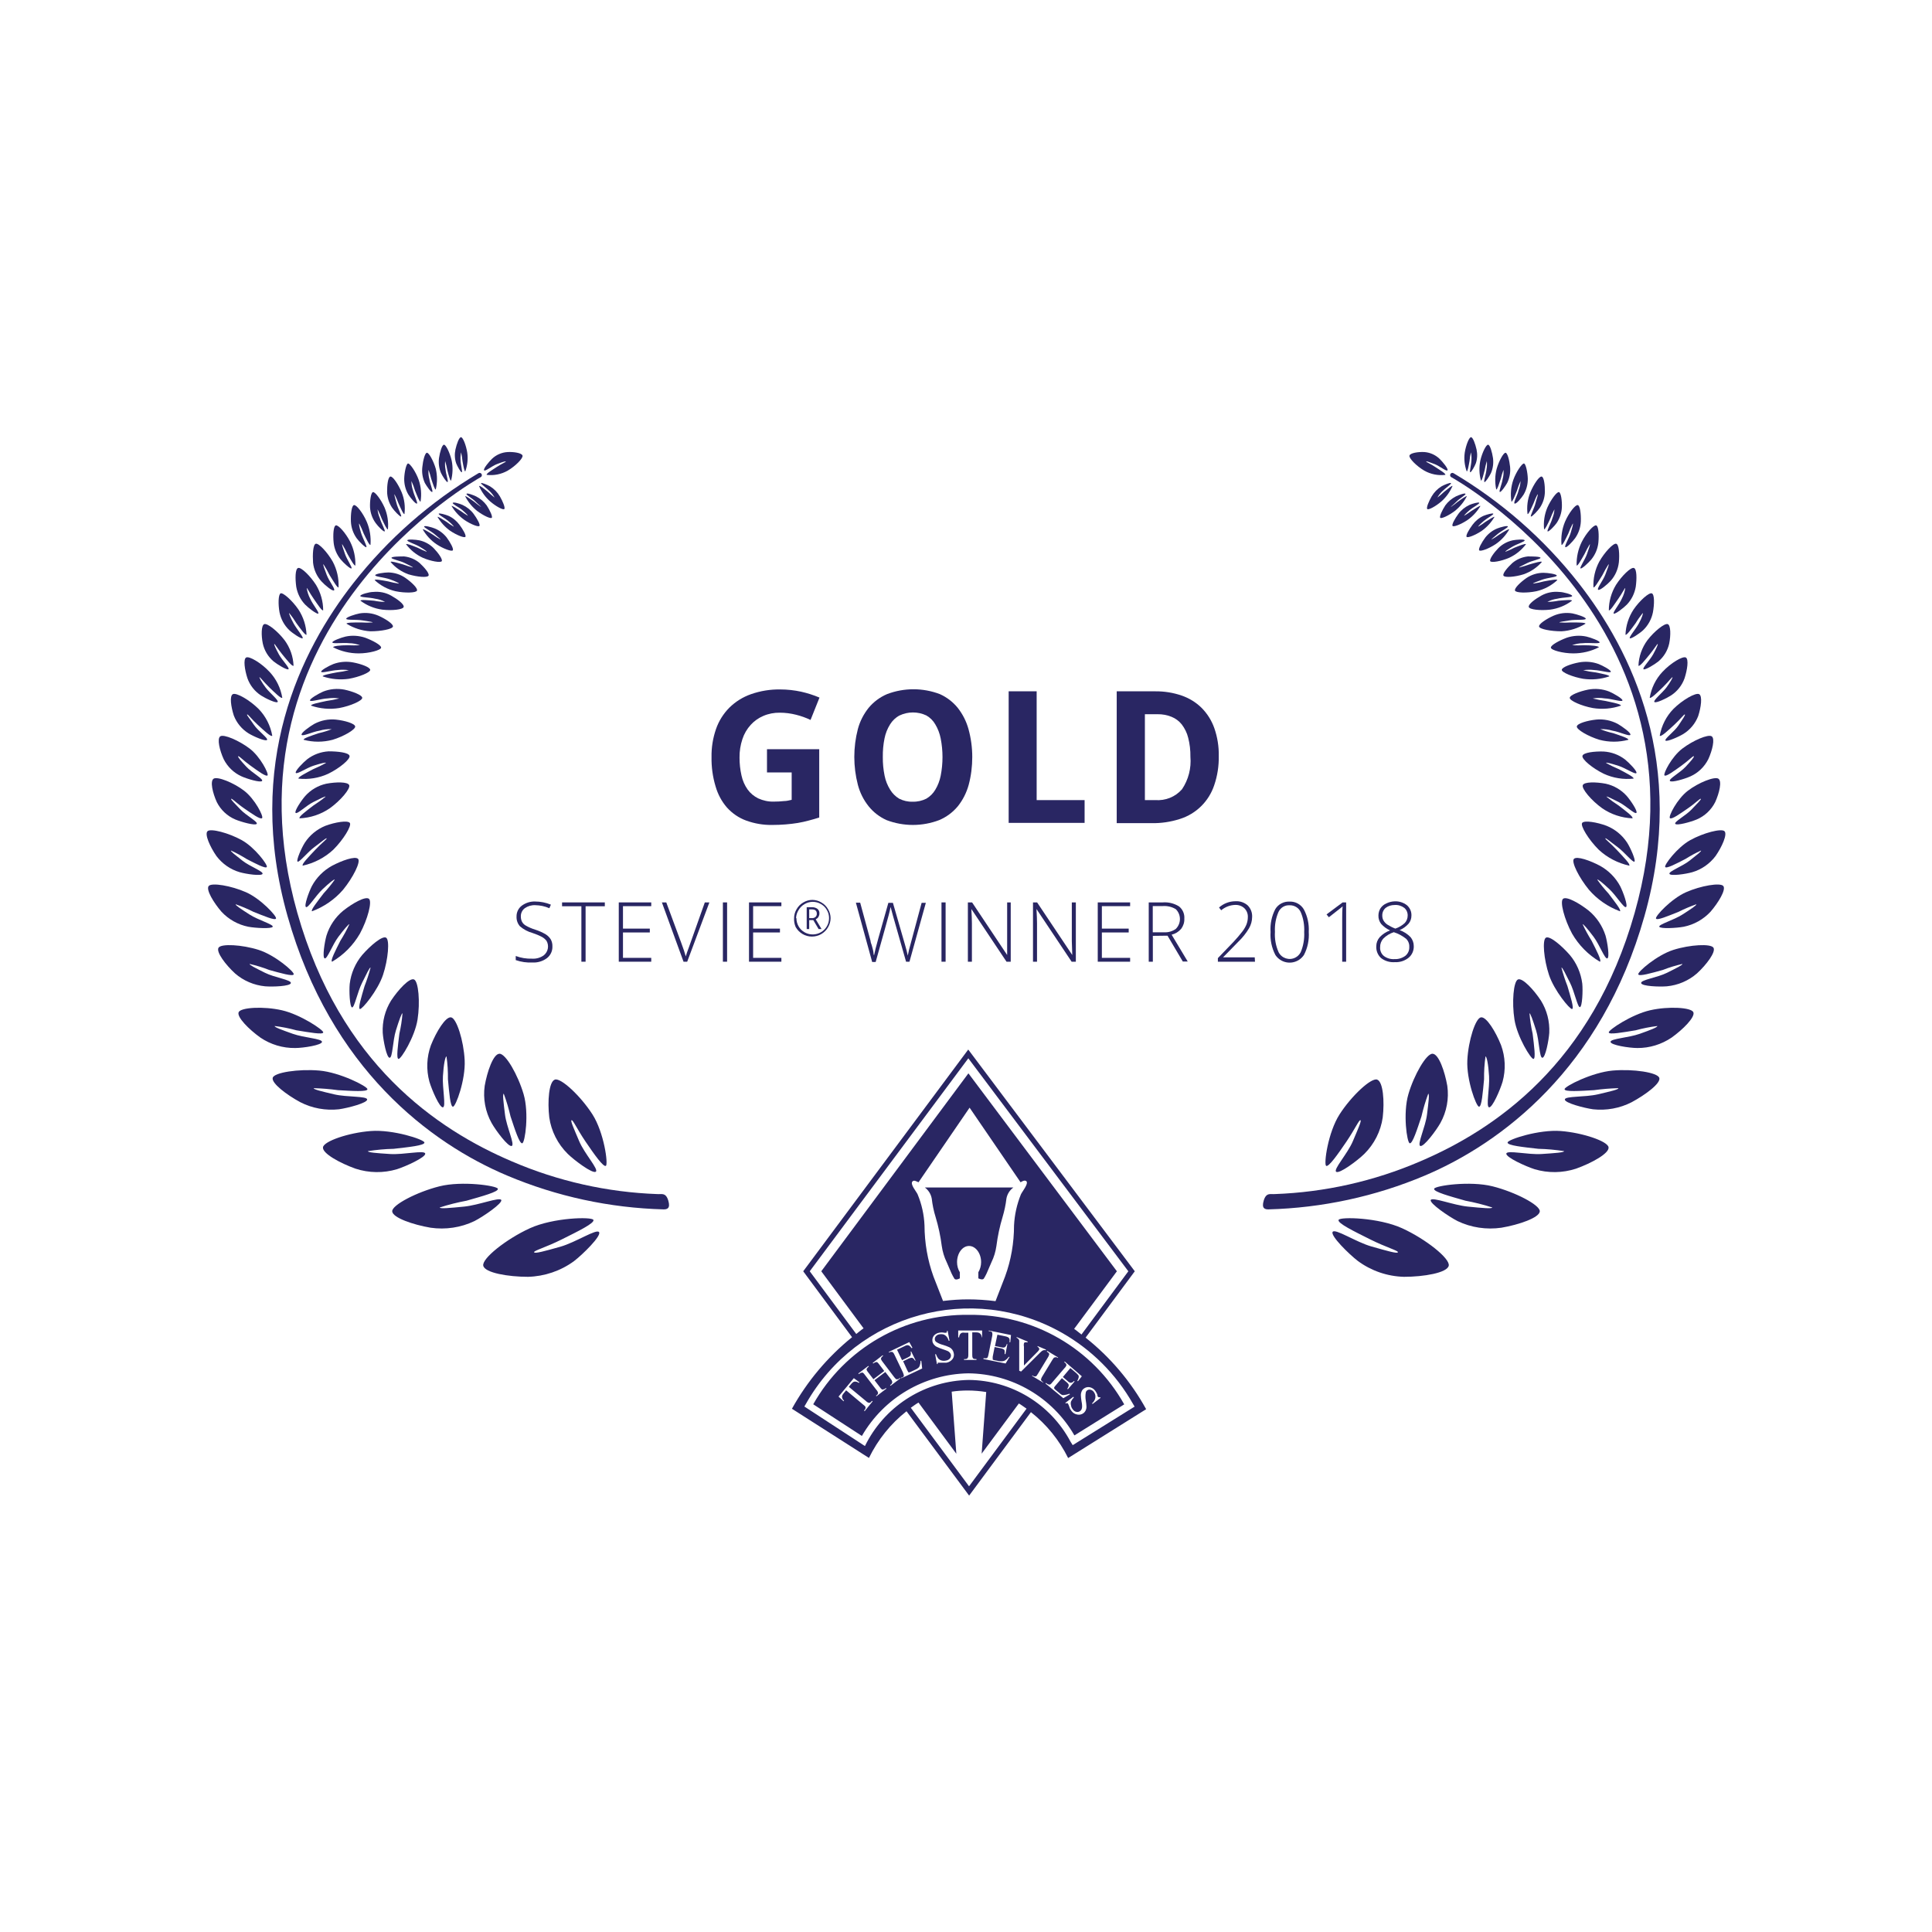 <?xml version="1.0" encoding="UTF-8"?> <svg xmlns="http://www.w3.org/2000/svg" id="stevie-winner-2018" width="216" height="216" viewBox="0 0 216 216"><defs><style>.cls-1{fill:#292663;}</style></defs><g><path class="cls-1" d="M85.75,83.76h5.84v7.64c-.39,.12-.78,.24-1.18,.34-.4,.11-.82,.2-1.23,.27-.43,.07-.87,.12-1.34,.16s-1,.06-1.49,.06c-1,.02-1.99-.15-2.93-.49-.82-.3-1.55-.8-2.14-1.45-.6-.69-1.03-1.5-1.28-2.38-.32-1.06-.47-2.16-.45-3.27-.02-1.06,.15-2.12,.5-3.13,.31-.9,.82-1.71,1.49-2.39,.69-.68,1.51-1.19,2.42-1.51,1.06-.37,2.17-.55,3.29-.53,.78,0,1.55,.09,2.31,.25,.71,.16,1.4,.38,2.06,.66l-1,2.5c-.52-.25-1.06-.44-1.62-.58-.59-.15-1.2-.23-1.81-.23-.64-.01-1.27,.11-1.85,.36-.54,.23-1.02,.57-1.41,1-.42,.46-.74,1.01-.93,1.6-.22,.66-.33,1.36-.32,2.06,0,.67,.07,1.34,.22,2,.12,.56,.35,1.09,.68,1.56,.31,.43,.72,.77,1.19,1,.55,.25,1.15,.38,1.75,.36,.38,0,.75-.02,1.13-.06,.3,0,.59-.08,.86-.14v-3.06h-2.76v-2.6Z"></path><path class="cls-1" d="M108.7,84.64c0,1.05-.13,2.1-.4,3.11-.24,.87-.65,1.69-1.22,2.4-.56,.67-1.27,1.2-2.08,1.54-1.89,.72-3.99,.72-5.88,0-.78-.35-1.47-.88-2-1.54-.57-.71-.98-1.53-1.21-2.41-.53-2.04-.53-4.19,0-6.23,.23-.87,.65-1.68,1.21-2.38,.56-.67,1.26-1.19,2.06-1.53,1.9-.72,3.99-.72,5.89,0,.78,.35,1.46,.87,2,1.53,.56,.71,.97,1.52,1.21,2.39,.28,1.02,.42,2.07,.42,3.12Zm-10,0c-.01,.7,.06,1.4,.2,2.09,.11,.55,.32,1.08,.62,1.56,.25,.41,.59,.75,1,1,.47,.24,.99,.36,1.51,.34,.53,.02,1.06-.1,1.54-.34,.41-.24,.76-.59,1-1,.29-.48,.49-1.01,.6-1.56,.27-1.38,.27-2.79,0-4.17-.11-.55-.31-1.09-.6-1.57-.24-.42-.58-.76-1-1-.95-.45-2.05-.45-3,0-.44,.23-.8,.58-1.06,1-.3,.48-.51,1.01-.62,1.57-.14,.68-.2,1.38-.19,2.08Z"></path><path class="cls-1" d="M112.77,92v-14.71h3.13v12.16h5.36v2.55h-8.49Z"></path><path class="cls-1" d="M136.26,84.52c.02,1.11-.15,2.22-.51,3.27-.6,1.8-2.02,3.2-3.83,3.77-1.03,.33-2.1,.49-3.18,.47h-3.89v-14.74h4.32c1-.01,1.99,.15,2.93,.47,.84,.29,1.6,.75,2.23,1.37,.64,.64,1.13,1.42,1.43,2.27,.35,1,.52,2.06,.5,3.12Zm-3.17,.08c.01-.71-.07-1.43-.25-2.12-.13-.54-.38-1.04-.71-1.48-.3-.38-.7-.68-1.15-.86-.5-.2-1.03-.3-1.56-.29h-1.42v9.6h1.15c1.14,.09,2.25-.35,3-1.21,.72-1.07,1.05-2.35,.94-3.64Z"></path><path class="cls-1" d="M61.76,105.81c.02,.51-.21,1-.61,1.31-.47,.35-1.04,.52-1.62,.49-.63,.03-1.27-.06-1.87-.27v-.46c.58,.22,1.21,.32,1.83,.3,.46,.03,.92-.1,1.3-.37,.49-.39,.62-1.07,.32-1.61-.14-.19-.32-.34-.52-.45-.34-.18-.69-.32-1.05-.44-.52-.14-1-.4-1.41-.75-.26-.3-.4-.69-.38-1.09-.01-.47,.2-.92,.58-1.21,.43-.32,.96-.49,1.5-.47,.6,0,1.2,.12,1.76,.35l-.17,.4c-.5-.22-1.04-.33-1.58-.34-.42-.02-.83,.1-1.17,.34-.29,.22-.45,.56-.44,.92,0,.21,.04,.42,.14,.61,.1,.18,.25,.32,.43,.42,.33,.19,.69,.34,1.05,.45,.4,.13,.79,.3,1.16,.52,.23,.14,.43,.34,.57,.57,.13,.24,.19,.51,.18,.78Z"></path><path class="cls-1" d="M65.47,107.52h-.47v-6.2h-2.16v-.43h4.78v.43h-2.15v6.2Z"></path><path class="cls-1" d="M72.81,107.52h-3.63v-6.63h3.63v.42h-3.16v2.51h3v.43h-3v2.84h3.16v.43Z"></path><path class="cls-1" d="M78.8,100.89h.51l-2.48,6.63h-.41l-2.42-6.63h.49l1.67,4.51c.25,.67,.42,1.18,.51,1.53,.06-.22,.18-.58,.36-1.05l1.77-4.99Z"></path><path class="cls-1" d="M80.82,107.52v-6.63h.47v6.63h-.47Z"></path><path class="cls-1" d="M87.36,107.52h-3.62v-6.63h3.62v.42h-3.16v2.51h3v.43h-3v2.84h3.16v.43Z"></path><path class="cls-1" d="M88.78,102.65c0-.35,.1-.7,.28-1,.18-.32,.44-.58,.76-.76,.3-.18,.65-.28,1-.28,.35,0,.7,.1,1,.28,.32,.18,.58,.44,.76,.76,.18,.3,.28,.65,.28,1,0,.35-.1,.7-.27,1-.18,.32-.44,.58-.75,.77-.32,.19-.69,.29-1.07,.29-.75,0-1.44-.41-1.81-1.06-.14-.31-.2-.66-.18-1Zm.26,0c0,.65,.34,1.26,.91,1.58,.88,.5,2,.2,2.5-.68,.16-.27,.24-.59,.24-.9,0-.32-.08-.63-.24-.9-.15-.28-.38-.51-.66-.67-.57-.34-1.27-.34-1.84,0-.28,.16-.51,.39-.67,.67-.17,.27-.27,.58-.28,.9h.04Zm2.57-.52c0,.14-.04,.27-.11,.39-.07,.11-.18,.2-.3,.26l.65,1.09h-.33l-.59-1h-.46v1h-.28v-2.44h.58c.22-.01,.44,.05,.62,.18,.15,.13,.24,.32,.22,.52Zm-1.14,.52h.31c.14,.01,.28-.04,.39-.13,.1-.09,.16-.23,.15-.37,0-.32-.18-.48-.55-.48h-.3v.98Z"></path><path class="cls-1" d="M101.68,107.52h-.38l-1.46-5.12c-.12-.42-.21-.76-.27-1-.05,.26-.12,.56-.21,.9-.09,.35-.57,2.09-1.46,5.25h-.39l-1.82-6.63h.48l1.16,4.27c0,.17,.09,.33,.13,.48s.07,.28,.11,.41,.06,.25,.08,.37,0,.24,.07,.36c.08-.41,.23-1,.47-1.87l1.13-4h.51l1.33,4.61c.16,.54,.27,.97,.33,1.29,.04-.22,.09-.45,.15-.69,.07-.25,.53-2,1.4-5.21h.47l-1.83,6.58Z"></path><path class="cls-1" d="M105.26,107.52v-6.63h.46v6.63h-.46Z"></path><path class="cls-1" d="M113,107.52h-.47l-3.93-5.89h0c.04,.7,.06,1.23,.06,1.59v4.3h-.45v-6.63h.47l3.92,5.88h0v-5.88h.4v6.63Z"></path><path class="cls-1" d="M120.27,107.52h-.46l-3.93-5.89h0c.04,.7,.06,1.23,.06,1.59v4.3h-.45v-6.63h.46l3.93,5.88h0c0-.55-.05-1.07-.05-1.56v-4.32h.45v6.63Z"></path><path class="cls-1" d="M126.35,107.52h-3.62v-6.63h3.62v.42h-3.16v2.51h3v.43h-3v2.84h3.16v.43Z"></path><path class="cls-1" d="M128.89,104.63v2.89h-.46v-6.63h1.57c.64-.05,1.28,.11,1.82,.45,.41,.33,.63,.84,.59,1.37,.02,.41-.11,.8-.35,1.13-.28,.33-.65,.56-1.07,.66l1.8,3h-.55l-1.71-2.89-1.64,.02Zm0-.4h1.27c.46,.03,.92-.11,1.3-.38,.61-.61,.61-1.59,0-2.2-.44-.27-.96-.39-1.48-.35h-1.1v2.93Z"></path><path class="cls-1" d="M140.31,107.52h-4.15v-.4l1.77-1.84c.35-.38,.69-.77,1-1.18,.18-.24,.33-.5,.44-.78,.09-.25,.14-.51,.14-.78,.02-.37-.12-.74-.39-1-.27-.25-.63-.38-1-.37-.58,.01-1.14,.22-1.59,.6l-.24-.31c.51-.45,1.16-.7,1.84-.7,.5-.03,.98,.13,1.36,.46,.34,.34,.52,.8,.5,1.28,0,.45-.12,.88-.34,1.27-.33,.56-.74,1.07-1.21,1.52l-1.7,1.74h3.54l.03,.49Z"></path><path class="cls-1" d="M146.32,104.18c.06,.9-.12,1.79-.54,2.59-.59,.88-1.78,1.12-2.66,.53-.21-.14-.39-.32-.53-.53-.41-.79-.6-1.68-.54-2.57-.06-.89,.12-1.77,.53-2.56,.33-.55,.95-.87,1.59-.84,.65-.03,1.27,.31,1.6,.87,.41,.77,.6,1.64,.55,2.51Zm-3.78,0c-.05,.78,.09,1.56,.41,2.28,.35,.68,1.19,.95,1.87,.6,.26-.13,.46-.34,.6-.6,.3-.71,.43-1.49,.39-2.26,.04-.76-.09-1.53-.39-2.23-.22-.48-.72-.78-1.25-.76-.53-.03-1.02,.27-1.24,.76-.3,.7-.43,1.45-.39,2.21h0Z"></path><path class="cls-1" d="M150.5,107.52h-.44v-4.83c0-.44,0-.9,.05-1.37-.04,.05-.09,.09-.14,.13l-1.4,1.1-.26-.32,1.8-1.34h.39v6.63Z"></path><path class="cls-1" d="M155.93,100.77c.49-.02,.97,.13,1.36,.43,.34,.29,.53,.72,.51,1.17,0,.33-.11,.65-.32,.9-.28,.31-.62,.56-1,.72,.46,.16,.88,.43,1.22,.78,.23,.28,.36,.63,.36,1,.02,.5-.19,.99-.58,1.31-.44,.35-.98,.52-1.54,.49-.55,.04-1.1-.12-1.54-.46-.37-.34-.56-.83-.53-1.33,0-.37,.14-.72,.38-1,.32-.34,.72-.6,1.16-.76-.38-.17-.72-.42-1-.73-.2-.26-.31-.59-.3-.92,0-.3,.08-.59,.24-.84,.16-.23,.39-.42,.65-.53,.29-.14,.61-.22,.93-.23Zm-1.63,5.12c-.03,.38,.13,.76,.43,1,.34,.25,.76,.37,1.18,.34,.43,.02,.85-.11,1.2-.36,.3-.24,.47-.61,.45-1,.02-.34-.11-.67-.35-.91-.41-.33-.88-.58-1.38-.74-.44,.14-.85,.39-1.18,.72-.23,.26-.36,.6-.35,.95h0Zm1.62-4.71c-.36,0-.71,.1-1,.32-.25,.21-.39,.53-.38,.86,0,.2,.04,.39,.14,.56,.1,.17,.24,.32,.41,.44,.29,.18,.59,.34,.91,.46,.39-.13,.76-.35,1.06-.63,.21-.23,.32-.52,.32-.83,.01-.33-.13-.65-.38-.86-.31-.23-.69-.35-1.08-.32h0Z"></path></g><g><path class="cls-1" d="M141.81,135.21c-.37,0-.8-.08-.52-1s.77-.67,1.22-.71c5.6-.2,11.11-1.44,16.25-3.65,8.38-3.57,19.23-10.94,24-27.8,9.11-32.27-20.2-48.53-20.5-48.7-.12-.06-.17-.21-.11-.34h0c.07-.13,.22-.18,.35-.11,5.39,3.2,10.14,7.37,14,12.3,5.87,7.5,12.17,20.16,7.35,37.23s-16.05,25.4-24.55,29c-5.54,2.34-11.48,3.62-17.49,3.78Z"></path><path class="cls-1" d="M156.29,140c.06-.17-1.33-.55-3.09-1.43s-3.73-1.83-3.54-2.19,4.47-.26,7.1,.94,5.39,3.39,5.21,4.19-2.81,1.24-5,1.24c-1.87-.05-3.67-.67-5.17-1.78-1-.77-3.07-2.81-2.81-3.24s2.61,1.14,4.35,1.63,2.88,.83,2.95,.64Z"></path><path class="cls-1" d="M166.84,135c-.98-.32-1.99-.57-3-.76-1.71-.49-3.62-1-3.5-1.34s4-.9,6.52-.27,5.33,2.09,5.29,2.8-2.34,1.5-4.29,1.83c-1.67,.24-3.38-.01-4.9-.74-1-.51-3.17-2-3-2.36s2.52,.58,4.15,.74,2.7,.26,2.73,.1Z"></path><path class="cls-1" d="M174.87,128.7c-.95-.15-1.91-.24-2.87-.26-1.66-.19-3.5-.37-3.45-.71s3.51-1.47,5.95-1.28,5.25,1.14,5.34,1.82c.09,.68-1.9,1.77-3.64,2.39-1.5,.49-3.12,.51-4.63,.06-1-.32-3.24-1.34-3.16-1.75s2.42,.15,3.94,.05,2.52-.17,2.52-.32Z"></path><path class="cls-1" d="M180.93,121.66c-.91,.02-1.81,.1-2.71,.22-1.57,.09-3.31,.21-3.3-.11s3.08-1.88,5.38-2.08,5,.21,5.21,.81-1.55,1.9-3.09,2.73c-1.33,.68-2.83,.95-4.31,.79-1-.14-3.19-.71-3.16-1.1s2.27-.24,3.68-.57,2.37-.55,2.3-.69Z"></path><path class="cls-1" d="M185.29,114.71c-.82,.1-1.63,.26-2.43,.48-1.42,.23-3,.52-3,.23s2.56-2,4.62-2.47,4.62-.32,4.84,.22-1.15,1.92-2.44,2.84c-1.13,.76-2.46,1.17-3.82,1.16-.93,0-3-.33-3-.69s2-.45,3.27-.9,2-.74,1.96-.87Z"></path><path class="cls-1" d="M188.09,107.77c-.74,.17-1.47,.39-2.18,.67-1.27,.35-2.67,.76-2.75,.49s2.07-2.14,3.92-2.73,4.21-.72,4.49-.24-.79,1.9-1.85,2.87c-.94,.82-2.12,1.32-3.36,1.44-.85,.07-2.81,0-2.88-.36s1.81-.61,2.89-1.15,1.77-.88,1.72-.99Z"></path><path class="cls-1" d="M189.65,101.1c-.68,.24-1.35,.52-2,.85-1.15,.45-2.41,1-2.51,.74s1.71-2.21,3.36-2.94,3.85-1.1,4.17-.69-.55,1.85-1.43,2.87c-.8,.86-1.85,1.45-3,1.68-.79,.15-2.62,.25-2.73,0s1.63-.75,2.58-1.36,1.62-1.05,1.56-1.15Z"></path><path class="cls-1" d="M190.18,95.09c-.6,.27-1.18,.59-1.74,.94-1,.52-2.14,1.12-2.27,.9s1.34-2.19,2.8-3,3.48-1.34,3.83-1-.29,1.76-1,2.78c-.65,.86-1.56,1.5-2.59,1.8-.72,.21-2.43,.46-2.56,.19s1.43-.83,2.25-1.48,1.34-1.04,1.28-1.13Z"></path><path class="cls-1" d="M190.15,89.31c-.08-.07-.59,.48-1.45,1.07s-1.8,1.27-2,1.09,.8-2.14,2-3.06,3-1.63,3.42-1.35,.1,1.61-.36,2.62c-.44,.87-1.17,1.56-2.07,1.94-.64,.27-2.21,.71-2.39,.49s1.18-.93,1.82-1.61,1.11-1.12,1.03-1.19Z"></path><path class="cls-1" d="M189.37,84.55c-.08-.07-.57,.47-1.39,1.06s-1.73,1.26-1.89,1.08,.8-2.09,2-3,2.89-1.63,3.28-1.37,.07,1.58-.38,2.56c-.43,.85-1.13,1.53-2,1.92-.62,.28-2.12,.73-2.29,.51s1.14-.92,1.76-1.59,.99-1.1,.91-1.17Z"></path><path class="cls-1" d="M188.37,79.88c-.08-.06-.48,.51-1.18,1.15s-1.47,1.38-1.63,1.23c.2-1.13,.73-2.18,1.53-3,1-1,2.5-1.86,2.88-1.65s.21,1.47-.11,2.45c-.32,.83-.9,1.53-1.66,2-.54,.33-1.87,.91-2,.73s1-1,1.46-1.69,.79-1.16,.71-1.22Z"></path><path class="cls-1" d="M187,75.72c-.07-.06-.44,.48-1.08,1.1s-1.35,1.32-1.48,1.19c.18-1.08,.67-2.09,1.42-2.89,.93-1,2.28-1.8,2.62-1.61s.16,1.39-.14,2.31c-.28,.8-.82,1.48-1.53,1.94-.49,.32-1.7,.9-1.85,.72s.88-1,1.34-1.61,.7-1.1,.7-1.15Z"></path><path class="cls-1" d="M185.33,72c-.07,0-.35,.5-.89,1.16s-1.11,1.38-1.26,1.27c.04-1.03,.39-2.02,1-2.85,.76-1,1.94-1.94,2.28-1.8s.34,1.27,.16,2.16c-.17,.78-.59,1.48-1.2,2-.43,.35-1.5,1-1.67,.88s.71-1,1.07-1.66,.58-1.16,.51-1.16Z"></path><path class="cls-1" d="M183.66,68.54c-.29,.36-.56,.74-.8,1.14-.48,.65-1,1.38-1.13,1.28,.04-1,.35-1.97,.9-2.81,.68-1,1.74-1.94,2.05-1.81s.28,1.23,.12,2.11c-.15,.76-.53,1.46-1.09,2-.38,.36-1.34,1-1.49,.91s.64-1,1-1.65,.5-1.14,.44-1.17Z"></path><path class="cls-1" d="M181.71,65.74c-.07,0-.3,.51-.76,1.17s-.94,1.42-1.08,1.32c0-1,.28-1.98,.8-2.84,.64-1,1.66-2,2-1.89s.33,1.22,.21,2.1c-.13,.75-.47,1.45-1,2-.36,.37-1.3,1.09-1.46,1s.61-1,.91-1.68c.19-.37,.32-.77,.38-1.18Z"></path><path class="cls-1" d="M179.84,63.08c-.25,.39-.48,.8-.69,1.22-.43,.69-.88,1.46-1,1.37-.05-1,.18-2,.65-2.88,.6-1.06,1.57-2.08,1.89-2s.39,1.2,.3,2.09c-.09,.76-.4,1.48-.91,2.05-.35,.39-1.25,1.15-1.41,1s.55-1,.82-1.72,.42-1.09,.35-1.13Z"></path><path class="cls-1" d="M177.74,60.84c-.22,.36-.42,.74-.6,1.12-.36,.63-.75,1.34-.87,1.26-.03-.92,.17-1.83,.58-2.65,.51-1,1.34-1.92,1.61-1.83s.32,1.1,.24,1.92c-.07,.69-.35,1.35-.79,1.89-.3,.36-1.06,1.07-1.2,1s.48-.95,.71-1.59,.38-1.09,.32-1.12Z"></path><path class="cls-1" d="M175.84,58.53c-.19,.36-.36,.74-.5,1.12-.31,.63-.64,1.34-.76,1.27-.08-.88,.05-1.77,.39-2.59,.43-1,1.17-1.93,1.43-1.86s.37,1,.34,1.83c-.03,.67-.25,1.32-.64,1.87-.26,.36-.95,1.1-1.09,1s.41-1,.59-1.58,.3-1.03,.24-1.06Z"></path><path class="cls-1" d="M173.79,56.94c-.18,.34-.33,.69-.47,1.05-.28,.59-.59,1.25-.69,1.18-.08-.82,.04-1.65,.36-2.41,.4-.91,1.08-1.81,1.31-1.74s.35,1,.32,1.71c-.03,.63-.24,1.23-.59,1.75-.24,.34-.88,1-1,.93s.37-.89,.53-1.47c.13-.32,.21-.66,.23-1Z"></path><path class="cls-1" d="M171.89,55.27c-.17,.32-.31,.66-.44,1-.27,.6-.56,1.27-.67,1.2-.1-.82,0-1.65,.31-2.42,.38-.91,1-1.83,1.27-1.77s.37,1,.36,1.7c-.01,.63-.2,1.24-.55,1.77-.23,.34-.85,1-1,1s.35-.89,.5-1.49,.33-.97,.22-.99Z"></path><path class="cls-1" d="M170,53.78c-.16,.35-.29,.7-.4,1.07-.25,.61-.51,1.29-.62,1.23-.13-.82-.06-1.65,.21-2.43,.33-.93,1-1.88,1.2-1.83s.4,1,.42,1.69c.01,.63-.15,1.25-.47,1.79-.22,.35-.81,1.07-1,1s.32-.91,.45-1.51c.12-.32,.2-.66,.21-1.01Z"></path><path class="cls-1" d="M168.09,52.53c-.12,.33-.22,.66-.3,1-.2,.59-.4,1.25-.51,1.19-.16-.76-.15-1.55,.05-2.31,.26-.9,.78-1.83,1-1.79s.43,.87,.5,1.57c.06,.62-.05,1.25-.33,1.81-.19,.34-.69,1.06-.82,1s.24-.88,.32-1.45c.09-.33,.12-.68,.09-1.02Z"></path><path class="cls-1" d="M166.23,51.55c-.1,.33-.18,.66-.24,1-.15,.58-.31,1.23-.42,1.18-.2-.73-.22-1.49-.07-2.23,.2-.88,.65-1.8,.87-1.78s.45,.83,.55,1.5c.07,.57,0,1.14-.23,1.67-.16,.34-.61,1.05-.73,1s.18-.85,.23-1.41c.06-.31,.07-.62,.04-.93Z"></path><path class="cls-1" d="M164.45,50.57c-.07,.33-.13,.66-.16,1-.1,.55-.21,1.17-.31,1.13-.24-.67-.32-1.39-.22-2.09,.13-.84,.49-1.73,.7-1.73s.48,.74,.62,1.37c.11,.51,.09,1.05-.08,1.55-.13,.33-.5,1-.62,1s.11-.82,.13-1.35c.02-.29,0-.59-.06-.88Z"></path><path class="cls-1" d="M159.45,51.6c0,.07,.44,.23,1,.6s1.21,.75,1.14,.89c-.81,.1-1.64-.07-2.35-.47-.87-.51-1.73-1.38-1.66-1.68s1-.44,1.68-.4c.63,.05,1.23,.32,1.69,.76,.32,.31,1,1.12,.88,1.28s-.86-.47-1.43-.69-.92-.35-.95-.29Z"></path><path class="cls-1" d="M152.1,125.24c-.15-.07-.62,1-1.57,2.4-.95,1.4-2,2.89-2.27,2.7s.2-3.72,1.51-5.76,3.51-4.1,4.19-3.88,.84,2.45,.63,4.23c-.22,1.55-.95,2.98-2.06,4.08-.78,.76-2.78,2.25-3.14,2s1.26-2,1.86-3.42,.99-2.28,.85-2.35Z"></path><path class="cls-1" d="M159.68,122.28c-.31,.83-.56,1.68-.76,2.54-.48,1.45-1,3.07-1.31,3s-.78-3.34-.15-5.49,2-4.54,2.7-4.52,1.37,2,1.65,3.59c.2,1.43-.07,2.89-.77,4.15-.49,.87-1.87,2.71-2.25,2.57s.58-2.13,.75-3.51,.29-2.3,.14-2.33Z"></path><path class="cls-1" d="M166.08,118.11c-.12,.84-.17,1.7-.16,2.55-.14,1.47-.26,3.1-.57,3.07s-1.41-3-1.3-5.2,.91-4.69,1.52-4.79,1.65,1.6,2.25,3.11c.48,1.31,.54,2.74,.17,4.09-.27,.91-1.14,2.92-1.51,2.86s.08-2.14,0-3.48-.26-2.21-.4-2.21Z"></path><path class="cls-1" d="M171,113.29c.06,.77,.18,1.53,.35,2.28,.16,1.33,.37,2.8,.09,2.82s-1.81-2.45-2.12-4.39-.11-4.31,.4-4.5,1.75,1.14,2.56,2.37c.67,1.08,.99,2.33,.93,3.6-.06,.86-.43,2.78-.77,2.79s-.34-1.9-.71-3.08-.64-1.92-.73-1.89Z"></path><path class="cls-1" d="M174.57,108.18c.18,.7,.41,1.39,.67,2.06,.35,1.2,.77,2.52,.52,2.57s-2-2.07-2.58-3.81-.77-3.94-.34-4.17,1.74,.88,2.66,1.93c.77,.91,1.25,2.03,1.4,3.21,.08,.79,0,2.58-.26,2.63s-.6-1.72-1.12-2.75-.84-1.71-.95-1.67Z"></path><path class="cls-1" d="M176.94,103.33c.29,.63,.63,1.25,1,1.84,.54,1.07,1.16,2.26,.93,2.35-1.29-.76-2.36-1.84-3.11-3.14-.86-1.59-1.4-3.61-1-3.9s1.81,.5,2.86,1.33c.88,.73,1.53,1.7,1.88,2.79,.21,.74,.48,2.45,.2,2.55s-.86-1.52-1.53-2.41-1.17-1.46-1.23-1.41Z"></path><path class="cls-1" d="M178.57,98.34c.38,.54,.8,1.05,1.25,1.54,.69,.91,1.49,1.91,1.29,2-1.34-.5-2.54-1.33-3.47-2.41-1.09-1.33-2-3.12-1.67-3.45s1.79,.18,2.92,.78c.95,.53,1.74,1.32,2.25,2.28,.33,.65,.89,2.19,.65,2.33s-1.08-1.27-1.86-2-1.29-1.14-1.36-1.07Z"></path><path class="cls-1" d="M179.48,93.73c-.06,.07,.57,.53,1.29,1.3s1.55,1.61,1.38,1.75c-1.27-.28-2.45-.89-3.41-1.78-1.12-1.11-2.09-2.69-1.85-3s1.65-.08,2.74,.33c.93,.38,1.73,1.03,2.28,1.87,.37,.57,1,2,.82,2.13s-1.11-1.06-1.9-1.64-1.29-1.03-1.35-.96Z"></path><path class="cls-1" d="M179.6,89.07c.44,.36,.9,.69,1.38,1,.78,.6,1.66,1.25,1.53,1.42-1.21-.05-2.39-.44-3.39-1.13-1.2-.86-2.32-2.19-2.16-2.58s1.5-.36,2.56-.16c.91,.2,1.74,.68,2.36,1.38,.42,.48,1.24,1.69,1.07,1.88s-1.17-.81-2-1.22-1.3-.66-1.35-.59Z"></path><path class="cls-1" d="M179.55,85.29c.47,.27,.95,.5,1.45,.71,.81,.43,1.72,.89,1.63,1.05-1.14,.12-2.28-.06-3.32-.54-1.24-.6-2.48-1.62-2.39-2s1.34-.52,2.36-.49c.87,.05,1.71,.36,2.4,.89,.46,.37,1.4,1.33,1.27,1.52s-1.21-.56-2-.81-1.37-.41-1.4-.33Z"></path><path class="cls-1" d="M178.91,81.52c.47,.19,.96,.34,1.45,.45,.83,.28,1.76,.58,1.69,.74-1.06,.28-2.17,.28-3.23,0-1.26-.38-2.57-1.15-2.53-1.49s1.2-.67,2.17-.77c.83-.08,1.66,.09,2.4,.48,.49,.28,1.51,1,1.42,1.22s-1.23-.34-2-.46c-.44-.13-.91-.19-1.37-.17Z"></path><path class="cls-1" d="M178.07,78.09c.47,.12,.96,.21,1.44,.28,.83,.18,1.76,.36,1.71,.52-1.01,.35-2.09,.44-3.14,.27-1.26-.23-2.59-.82-2.58-1.14s1.11-.73,2.05-.92c.79-.15,1.62-.08,2.37,.22,.49,.21,1.54,.81,1.47,1s-1.22-.21-2-.24c-.44-.07-.88-.07-1.32,.01Z"></path><path class="cls-1" d="M177,74.93c.44,.11,.89,.19,1.34,.24,.77,.15,1.63,.31,1.58,.45-.94,.32-1.94,.41-2.92,.27-1.16-.2-2.4-.71-2.39-1s1-.66,1.91-.83c.74-.14,1.5-.08,2.21,.18,.46,.18,1.43,.7,1.36,.87s-1.14-.17-1.87-.2c-.41-.05-.82-.04-1.22,.02Z"></path><path class="cls-1" d="M175.76,72.14c.45,.02,.91,.02,1.36,0,.79,0,1.66,.08,1.63,.23-.88,.45-1.86,.68-2.85,.68-1.18,0-2.48-.36-2.51-.64s.94-.8,1.77-1.11c.71-.24,1.48-.29,2.21-.13,.48,.11,1.52,.49,1.47,.66s-1.15,0-1.88,.08c-.41,0-.82,.09-1.2,.23Z"></path><path class="cls-1" d="M174.34,69.59c.44,.03,.88,.03,1.32,0,.76,0,1.61,0,1.6,.14-.81,.5-1.74,.8-2.69,.85-1.15,0-2.44-.24-2.5-.53s.83-.86,1.61-1.21c.67-.29,1.4-.38,2.12-.26,.47,.09,1.52,.42,1.49,.6s-1.11,.06-1.81,.18-1.14,.16-1.14,.23Z"></path><path class="cls-1" d="M173,67.29c.42,0,.83-.05,1.24-.13,.71-.06,1.51-.14,1.51,0-.72,.54-1.56,.88-2.45,1-1.07,.12-2.3,0-2.38-.3s.7-.88,1.4-1.27c.61-.34,1.31-.48,2-.41,.45,0,1.46,.28,1.45,.45s-1,.14-1.68,.31c-.38,.05-.75,.17-1.09,.35Z"></path><path class="cls-1" d="M171.4,65.25c.41-.06,.81-.14,1.21-.25,.71-.13,1.49-.28,1.5-.14-.66,.61-1.46,1.04-2.34,1.24-1.05,.22-2.29,.19-2.39-.07s.61-.94,1.27-1.4c.56-.38,1.23-.59,1.91-.59,.46,0,1.48,.14,1.49,.31s-1,.23-1.64,.46-1.03,.38-1.01,.44Z"></path><path class="cls-1" d="M169.84,63.45c.39-.1,.78-.21,1.16-.35,.64-.18,1.36-.4,1.38-.27-.55,.63-1.26,1.11-2.05,1.38-.95,.3-2.11,.39-2.24,.15s.47-.93,1-1.42c.49-.41,1.09-.66,1.72-.73,.43,0,1.39,0,1.42,.15s-.93,.31-1.48,.59-.93,.44-.91,.5Z"></path><path class="cls-1" d="M168.3,61.69c.34-.13,.67-.28,1-.45,.6-.24,1.27-.51,1.3-.39-.49,.65-1.13,1.17-1.87,1.51-.89,.39-2,.58-2.12,.38s.4-.94,.91-1.46c.44-.44,1-.74,1.6-.87,.4-.08,1.31-.15,1.34,0s-.85,.4-1.37,.71-.81,.51-.79,.57Z"></path><path class="cls-1" d="M166.75,60.32c.31-.17,.6-.35,.88-.56,.5-.31,1.07-.67,1.1-.56-.38,.65-.9,1.22-1.52,1.64-.75,.5-1.7,.85-1.83,.69s.28-.9,.69-1.45c.35-.44,.81-.79,1.33-1,.34-.14,1.14-.35,1.18-.22s-.72,.49-1.15,.85-.7,.57-.68,.61Z"></path><path class="cls-1" d="M165.27,58.88c.28-.16,.55-.34,.81-.54,.47-.3,1-.64,1-.54-.36,.61-.84,1.14-1.42,1.55-.7,.47-1.57,.82-1.69,.67s.27-.83,.66-1.35c.32-.43,.74-.78,1.23-1,.32-.13,1.06-.35,1.09-.23s-.67,.47-1.07,.81-.63,.59-.61,.63Z"></path><path class="cls-1" d="M163.7,57.66c.28-.17,.55-.35,.81-.54,.47-.3,1-.64,1-.54-.36,.61-.85,1.14-1.43,1.55-.69,.47-1.56,.82-1.68,.67s.27-.83,.65-1.35c.32-.43,.75-.77,1.24-1,.32-.14,1.05-.35,1.09-.23s-.67,.47-1.07,.81-.63,.59-.61,.63Z"></path><path class="cls-1" d="M162.22,56.67c.27-.18,.52-.37,.77-.58,.46-.33,1-.7,1-.6-.32,.63-.78,1.19-1.33,1.63-.67,.51-1.52,.91-1.64,.77s.22-.85,.57-1.39c.31-.42,.71-.76,1.18-1,.31-.15,1-.41,1.07-.29s-.64,.5-1,.87-.64,.55-.62,.59Z"></path><path class="cls-1" d="M160.7,55.63c.26-.2,.51-.41,.74-.63,.43-.35,.91-.75,.95-.66-.28,.65-.7,1.24-1.23,1.71-.63,.55-1.46,1-1.59,.86s.17-.86,.49-1.41c.27-.46,.65-.85,1.11-1.13,.3-.17,1-.46,1.05-.35s-.61,.54-1,.93c-.2,.2-.38,.43-.52,.68Z"></path></g><g><path class="cls-1" d="M74.19,135.21c.37,0,.8-.08,.52-1s-.77-.67-1.22-.71c-5.6-.2-11.11-1.44-16.25-3.65-8.38-3.57-19.23-10.94-24-27.8-9.11-32.27,20.2-48.53,20.5-48.7,.12-.06,.17-.21,.11-.34h0c-.07-.13-.22-.18-.35-.11-5.39,3.2-10.14,7.37-14,12.3-5.87,7.5-12.17,20.16-7.35,37.23,4.82,17.07,16,25.4,24.55,29,5.54,2.34,11.48,3.62,17.49,3.78Z"></path><path class="cls-1" d="M59.71,140c-.06-.17,1.33-.55,3.09-1.43s3.73-1.83,3.54-2.19-4.47-.26-7.1,.94-5.39,3.39-5.21,4.19,2.81,1.24,5,1.24c1.85-.05,3.65-.66,5.14-1.75,1-.77,3.07-2.81,2.81-3.24s-2.61,1.14-4.35,1.63-2.85,.8-2.92,.61Z"></path><path class="cls-1" d="M49.16,135c.98-.32,1.99-.57,3-.76,1.71-.49,3.62-1,3.5-1.34s-4-.9-6.52-.27-5.33,2.09-5.29,2.8,2.34,1.5,4.29,1.83c1.67,.24,3.38-.01,4.9-.74,1-.51,3.17-2,3-2.36s-2.52,.58-4.15,.74-2.7,.26-2.73,.1Z"></path><path class="cls-1" d="M41.13,128.7c.95-.15,1.91-.24,2.87-.26,1.66-.19,3.5-.37,3.45-.71s-3.51-1.47-6-1.28-5.25,1.14-5.34,1.82c-.09,.68,1.9,1.77,3.64,2.39,1.5,.49,3.12,.51,4.63,.06,1-.32,3.24-1.34,3.16-1.75s-2.42,.15-3.94,.05-2.47-.17-2.47-.32Z"></path><path class="cls-1" d="M35.07,121.66c.91,.02,1.81,.1,2.71,.22,1.57,.09,3.31,.21,3.3-.11s-3.08-1.88-5.38-2.08-5.05,.21-5.21,.81,1.55,1.9,3.09,2.73c1.33,.68,2.83,.95,4.31,.79,1-.14,3.19-.71,3.16-1.1s-2.27-.24-3.68-.57-2.32-.55-2.3-.69Z"></path><path class="cls-1" d="M30.71,114.71c.82,.1,1.63,.26,2.43,.48,1.42,.23,3,.52,3,.23s-2.56-2-4.62-2.47-4.62-.32-4.84,.22,1.15,1.92,2.44,2.84c1.14,.77,2.5,1.18,3.88,1.16,.93,0,3-.33,3-.69s-2-.45-3.27-.9-2.06-.74-2.02-.87Z"></path><path class="cls-1" d="M27.91,107.77c.74,.17,1.47,.39,2.18,.67,1.27,.35,2.67,.76,2.75,.49s-2.07-2.14-3.92-2.73-4.21-.72-4.49-.24,.79,1.9,1.85,2.87c.94,.82,2.12,1.32,3.36,1.44,.85,.07,2.81,0,2.88-.36s-1.81-.61-2.89-1.15-1.77-.88-1.72-.99Z"></path><path class="cls-1" d="M26.35,101.1c.68,.24,1.35,.52,2,.85,1.15,.45,2.41,1,2.51,.74s-1.71-2.21-3.36-2.94-3.85-1.1-4.17-.69,.55,1.85,1.43,2.87c.8,.86,1.85,1.45,3,1.68,.79,.15,2.62,.25,2.73,0s-1.63-.75-2.58-1.36-1.62-1.05-1.56-1.15Z"></path><path class="cls-1" d="M25.82,95.09c.6,.27,1.18,.59,1.74,.94,1,.52,2.14,1.12,2.27,.9s-1.34-2.19-2.8-3-3.48-1.34-3.83-1,.29,1.76,1,2.78c.65,.86,1.56,1.5,2.59,1.8,.72,.21,2.43,.46,2.56,.19s-1.43-.83-2.25-1.48-1.34-1.04-1.28-1.13Z"></path><path class="cls-1" d="M25.85,89.31c.08-.07,.59,.48,1.45,1.07s1.8,1.27,2,1.09-.8-2.14-2-3.06-3-1.63-3.42-1.35-.1,1.61,.36,2.62c.44,.87,1.17,1.56,2.07,1.94,.64,.27,2.21,.71,2.39,.49s-1.18-.93-1.82-1.61-1.11-1.12-1.03-1.19Z"></path><path class="cls-1" d="M26.63,84.55c.08-.07,.57,.47,1.39,1.06s1.73,1.26,1.89,1.08-.8-2.09-2-3-2.89-1.63-3.28-1.37-.07,1.58,.38,2.56c.43,.85,1.13,1.53,2,1.92,.62,.28,2.12,.73,2.29,.51s-1.14-.92-1.76-1.59-.99-1.1-.91-1.17Z"></path><path class="cls-1" d="M27.63,79.88c.08-.06,.48,.51,1.18,1.15s1.47,1.38,1.63,1.23c-.2-1.13-.73-2.18-1.53-3-1-1-2.5-1.86-2.88-1.65s-.21,1.39,.11,2.39c.32,.83,.9,1.53,1.66,2,.54,.33,1.87,.91,2.05,.73s-1-1-1.46-1.69-.84-1.1-.76-1.16Z"></path><path class="cls-1" d="M29,75.72c.07-.06,.44,.48,1.08,1.1s1.35,1.32,1.48,1.19c-.18-1.08-.67-2.09-1.42-2.89-.93-1-2.28-1.8-2.62-1.61s-.16,1.39,.14,2.31c.28,.8,.82,1.48,1.53,1.94,.49,.32,1.7,.9,1.85,.72s-.88-1-1.34-1.61-.7-1.1-.7-1.15Z"></path><path class="cls-1" d="M30.67,72c.07,0,.35,.5,.89,1.16s1.11,1.38,1.26,1.27c-.04-1.03-.39-2.02-1-2.85-.76-1-1.94-1.94-2.28-1.8s-.34,1.27-.16,2.16c.17,.78,.59,1.48,1.2,2,.43,.35,1.5,1,1.67,.88s-.71-1-1.07-1.66-.58-1.16-.51-1.16Z"></path><path class="cls-1" d="M32.34,68.54c.29,.36,.56,.74,.8,1.14,.48,.65,1,1.38,1.13,1.28-.04-1-.35-1.97-.9-2.81-.68-1-1.74-1.94-2-1.81s-.28,1.23-.12,2.11c.15,.76,.53,1.46,1.09,2,.38,.36,1.34,1,1.49,.91s-.64-1-1-1.65-.55-1.14-.49-1.17Z"></path><path class="cls-1" d="M34.29,65.74c.07,0,.3,.51,.76,1.17s.94,1.42,1.08,1.32c0-1-.28-1.98-.8-2.84-.64-1-1.66-2-2-1.89s-.33,1.22-.21,2.1c.13,.75,.47,1.45,1,2,.36,.37,1.3,1.09,1.46,1s-.61-1-.91-1.68c-.19-.37-.32-.77-.38-1.18Z"></path><path class="cls-1" d="M36.16,63.08c.25,.39,.48,.8,.69,1.22,.43,.69,.88,1.46,1,1.37,.05-1-.18-2-.65-2.88-.6-1.06-1.57-2.08-1.89-2s-.37,1.21-.31,2.11c.08,.78,.41,1.52,.94,2.1,.35,.39,1.25,1.15,1.41,1s-.55-1-.82-1.72-.44-1.16-.37-1.2Z"></path><path class="cls-1" d="M38.26,60.84c.22,.36,.42,.74,.6,1.12,.36,.63,.75,1.34,.87,1.26,.03-.92-.17-1.83-.58-2.65-.51-1-1.34-1.92-1.61-1.83s-.32,1.1-.24,1.92c.07,.69,.35,1.35,.79,1.89,.3,.36,1.06,1.07,1.2,1s-.48-.95-.71-1.59-.38-1.09-.32-1.12Z"></path><path class="cls-1" d="M40.16,58.53c.19,.36,.36,.74,.5,1.12,.31,.63,.64,1.34,.76,1.27,.07-.88-.07-1.77-.42-2.59-.43-1-1.17-1.93-1.43-1.86s-.37,1-.34,1.83c.03,.67,.25,1.32,.64,1.87,.26,.36,1,1.1,1.09,1s-.41-1-.59-1.58-.27-1.03-.21-1.06Z"></path><path class="cls-1" d="M42.21,56.94c.18,.34,.33,.7,.47,1.06,.28,.59,.59,1.25,.69,1.18,.08-.82-.05-1.66-.37-2.42-.4-.91-1.08-1.81-1.31-1.74s-.35,1-.32,1.71c.04,.63,.26,1.24,.63,1.75,.24,.34,.88,1,1,.93s-.37-.89-.53-1.47c-.14-.32-.23-.65-.26-1Z"></path><path class="cls-1" d="M44.11,55.27c.17,.32,.31,.66,.44,1,.27,.6,.56,1.27,.67,1.2,.1-.82,0-1.65-.31-2.42-.38-.91-1-1.83-1.27-1.77s-.37,1-.36,1.7c.01,.63,.2,1.24,.55,1.77,.23,.34,.85,1,1,1s-.35-.89-.5-1.49-.28-.97-.22-.99Z"></path><path class="cls-1" d="M46,53.78c.16,.35,.29,.7,.4,1.07,.25,.61,.51,1.29,.62,1.23,.13-.82,.06-1.65-.21-2.43-.33-.93-1-1.88-1.2-1.83s-.4,1-.42,1.69c-.01,.63,.15,1.25,.47,1.79,.22,.35,.81,1.07,.95,1s-.32-.91-.45-1.51c-.11-.33-.16-.67-.16-1.01Z"></path><path class="cls-1" d="M47.91,52.53c.12,.33,.22,.66,.3,1,.2,.59,.4,1.25,.51,1.19,.18-.76,.18-1.55,0-2.31-.26-.9-.78-1.83-1-1.79s-.43,.87-.5,1.57c-.08,.62,.02,1.24,.28,1.81,.19,.34,.69,1.06,.82,1s-.24-.88-.32-1.45c-.09-.33-.12-.68-.09-1.02Z"></path><path class="cls-1" d="M49.77,51.55c.1,.33,.18,.66,.24,1,.15,.58,.31,1.23,.42,1.18,.19-.73,.22-1.49,.07-2.23-.2-.88-.65-1.8-.87-1.78s-.45,.83-.55,1.5c-.07,.57,0,1.14,.23,1.67,.16,.34,.61,1.05,.73,1s-.18-.85-.23-1.41c-.06-.31-.07-.62-.04-.93Z"></path><path class="cls-1" d="M51.55,50.57c.07,.33,.13,.66,.16,1,.1,.55,.21,1.17,.31,1.13,.24-.67,.32-1.39,.22-2.09-.13-.84-.49-1.73-.7-1.73s-.48,.74-.62,1.37c-.11,.51-.09,1.05,.08,1.55,.13,.33,.5,1,.62,1s-.11-.82-.13-1.35c-.02-.29,0-.59,.06-.88Z"></path><path class="cls-1" d="M56.55,51.6c0,.07-.44,.23-1,.6s-1.21,.75-1.14,.89c.81,.1,1.64-.07,2.35-.47,.87-.51,1.73-1.38,1.66-1.68s-1-.44-1.68-.4c-.65,.04-1.27,.31-1.74,.76-.32,.31-1,1.12-.88,1.28s.86-.47,1.43-.69,.97-.35,1-.29Z"></path><path class="cls-1" d="M63.9,125.24c.15-.07,.62,1,1.57,2.4,.95,1.4,2,2.89,2.27,2.7s-.2-3.72-1.51-5.76-3.51-4.1-4.19-3.88-.84,2.45-.63,4.23c.22,1.54,.95,2.97,2.06,4.07,.78,.76,2.78,2.25,3.14,2s-1.26-2-1.86-3.42-.99-2.27-.85-2.34Z"></path><path class="cls-1" d="M56.32,122.28c.31,.83,.56,1.68,.76,2.54,.48,1.45,1,3.07,1.31,3s.78-3.34,.15-5.49-2-4.54-2.7-4.52-1.37,2-1.65,3.59c-.2,1.43,.07,2.89,.77,4.15,.49,.87,1.87,2.71,2.25,2.57s-.58-2.13-.75-3.51-.29-2.3-.14-2.33Z"></path><path class="cls-1" d="M49.92,118.11c.12,.84,.17,1.7,.16,2.55,.14,1.47,.26,3.1,.57,3.07s1.41-3,1.3-5.2-.91-4.69-1.52-4.79-1.65,1.6-2.25,3.11c-.48,1.31-.54,2.74-.17,4.09,.27,.91,1.14,2.92,1.51,2.86s-.08-2.14,0-3.48,.26-2.21,.4-2.21Z"></path><path class="cls-1" d="M45,113.29c-.06,.77-.18,1.53-.35,2.28-.16,1.33-.37,2.8-.09,2.82s1.81-2.45,2.12-4.39,.11-4.31-.4-4.5-1.75,1.14-2.56,2.37c-.67,1.08-.99,2.33-.93,3.6,.06,.86,.43,2.78,.77,2.79s.34-1.9,.71-3.08,.64-1.92,.73-1.89Z"></path><path class="cls-1" d="M41.43,108.18c-.18,.7-.41,1.39-.67,2.06-.35,1.2-.77,2.52-.52,2.57s2-2.07,2.58-3.81,.77-3.94,.34-4.17-1.74,.88-2.66,1.93c-.77,.92-1.26,2.05-1.4,3.24-.08,.79,0,2.58,.26,2.63s.6-1.72,1.12-2.75,.84-1.74,.95-1.7Z"></path><path class="cls-1" d="M39.06,103.33c-.29,.63-.63,1.25-1,1.84-.54,1.07-1.16,2.26-.93,2.35,1.29-.76,2.36-1.84,3.11-3.14,.86-1.59,1.4-3.61,1-3.9s-1.81,.5-2.86,1.33c-.89,.73-1.54,1.7-1.88,2.79-.21,.74-.48,2.45-.2,2.55s.86-1.52,1.53-2.41,1.17-1.46,1.23-1.41Z"></path><path class="cls-1" d="M37.43,98.34c-.38,.54-.8,1.05-1.25,1.54-.69,.91-1.49,1.91-1.29,2,1.34-.5,2.54-1.33,3.47-2.41,1.09-1.33,2-3.12,1.67-3.45s-1.79,.18-2.92,.78c-.95,.53-1.74,1.32-2.25,2.28-.33,.65-.89,2.19-.65,2.33s1.08-1.27,1.86-2,1.29-1.14,1.36-1.07Z"></path><path class="cls-1" d="M36.52,93.73c.06,.07-.57,.53-1.29,1.3s-1.55,1.61-1.38,1.75c1.27-.28,2.45-.89,3.41-1.78,1.12-1.11,2.09-2.69,1.85-3s-1.65-.08-2.74,.33c-.93,.38-1.73,1.03-2.28,1.87-.37,.57-1,2-.82,2.13s1.11-1.06,1.9-1.64,1.29-1.03,1.35-.96Z"></path><path class="cls-1" d="M36.4,89.07c-.44,.36-.9,.69-1.38,1-.78,.6-1.66,1.25-1.53,1.42,1.21-.05,2.39-.44,3.39-1.13,1.2-.86,2.32-2.19,2.16-2.58s-1.5-.36-2.56-.16c-.91,.2-1.74,.68-2.36,1.38-.42,.48-1.24,1.69-1.07,1.88s1.17-.81,2-1.22,1.3-.66,1.35-.59Z"></path><path class="cls-1" d="M36.45,85.29c-.47,.27-.95,.5-1.45,.71-.81,.43-1.72,.89-1.63,1.05,1.14,.12,2.28-.06,3.32-.54,1.24-.6,2.48-1.62,2.39-2s-1.32-.51-2.34-.51c-.87,.05-1.71,.36-2.4,.89-.46,.37-1.4,1.33-1.27,1.52s1.21-.56,2-.81,1.35-.39,1.38-.31Z"></path><path class="cls-1" d="M37.09,81.52c-.47,.19-.96,.34-1.45,.45-.83,.28-1.76,.58-1.69,.74,1.06,.28,2.17,.28,3.23,0,1.26-.38,2.57-1.15,2.53-1.49s-1.2-.67-2.17-.77c-.83-.08-1.66,.09-2.4,.48-.49,.28-1.51,1-1.42,1.22s1.23-.34,2-.46c.44-.13,.91-.19,1.37-.17Z"></path><path class="cls-1" d="M37.93,78.09c-.47,.12-.96,.21-1.44,.28-.83,.18-1.76,.36-1.71,.52,1.01,.35,2.09,.44,3.14,.27,1.26-.23,2.59-.82,2.58-1.14s-1.11-.73-2-.92c-.79-.15-1.62-.08-2.37,.22-.49,.21-1.54,.81-1.47,1s1.22-.21,2-.24c.42-.06,.85-.06,1.27,.01Z"></path><path class="cls-1" d="M39,74.93c-.44,.11-.89,.19-1.34,.24-.77,.15-1.63,.31-1.58,.45,.94,.32,1.94,.41,2.92,.27,1.16-.2,2.4-.71,2.39-1s-1-.66-1.91-.83c-.74-.14-1.5-.08-2.21,.18-.46,.18-1.43,.7-1.36,.87s1.14-.17,1.87-.2c.41-.05,.82-.04,1.22,.02Z"></path><path class="cls-1" d="M40.24,72.14c-.45,.02-.91,.02-1.36,0-.79,0-1.66,.08-1.63,.23,.88,.45,1.86,.68,2.85,.68,1.18,0,2.48-.36,2.51-.64s-.94-.8-1.77-1.11c-.71-.24-1.48-.29-2.21-.13-.48,.11-1.52,.49-1.47,.66s1.15,0,1.88,.08c.41,0,.82,.09,1.2,.23Z"></path><path class="cls-1" d="M41.66,69.59c-.44,.03-.88,.03-1.32,0-.76,0-1.61,0-1.6,.14,.81,.5,1.74,.8,2.69,.85,1.15,0,2.44-.24,2.5-.53s-.83-.86-1.61-1.21c-.67-.29-1.4-.38-2.12-.26-.47,.09-1.52,.42-1.49,.6s1.11,.06,1.81,.18,1.14,.16,1.14,.23Z"></path><path class="cls-1" d="M43.05,67.29c-.42,0-.83-.05-1.24-.13-.71-.06-1.51-.14-1.51,0,.72,.54,1.56,.88,2.45,1,1.07,.12,2.3,0,2.38-.3s-.7-.88-1.4-1.27c-.61-.34-1.31-.48-2-.41-.45,0-1.46,.28-1.45,.45s1,.14,1.68,.31c.38,.05,.75,.17,1.09,.35Z"></path><path class="cls-1" d="M44.6,65.25c-.41-.06-.81-.14-1.21-.25-.71-.13-1.49-.28-1.5-.14,.65,.61,1.46,1.04,2.33,1.24,1.06,.22,2.3,.19,2.4-.07s-.61-.94-1.27-1.4c-.56-.4-1.22-.61-1.91-.63-.46,0-1.48,.14-1.49,.31s1,.23,1.64,.46,1.03,.42,1.01,.48Z"></path><path class="cls-1" d="M46.16,63.45c-.38-.1-.75-.21-1.11-.35-.64-.18-1.36-.4-1.38-.27,.53,.63,1.22,1.1,2,1.38,1,.3,2.11,.39,2.24,.15s-.47-.93-1-1.42c-.49-.41-1.09-.66-1.72-.73-.43,0-1.39,0-1.42,.15s.93,.31,1.48,.59,.93,.44,.91,.5Z"></path><path class="cls-1" d="M47.7,61.69c-.34-.13-.67-.28-1-.45-.6-.24-1.27-.51-1.3-.39,.49,.65,1.13,1.17,1.87,1.51,.89,.39,2,.58,2.12,.38s-.4-.94-.91-1.46c-.44-.44-1-.74-1.6-.87-.4-.08-1.31-.15-1.34,0s.85,.4,1.37,.71,.81,.51,.79,.57Z"></path><path class="cls-1" d="M49.25,60.32c-.31-.17-.6-.35-.88-.56-.5-.31-1.07-.67-1.1-.56,.38,.65,.9,1.22,1.52,1.64,.75,.5,1.7,.85,1.83,.69s-.28-.9-.69-1.45c-.35-.44-.81-.79-1.33-1-.34-.14-1.14-.35-1.18-.22s.72,.49,1.15,.85,.7,.57,.68,.61Z"></path><path class="cls-1" d="M50.73,58.88c-.28-.16-.55-.34-.81-.54-.47-.3-1-.64-1-.54,.36,.61,.84,1.14,1.42,1.55,.7,.47,1.57,.82,1.69,.67s-.27-.83-.66-1.35c-.32-.43-.74-.78-1.23-1-.32-.13-1.06-.35-1.09-.23s.67,.47,1.07,.81,.63,.59,.61,.63Z"></path><path class="cls-1" d="M52.3,57.66c-.28-.17-.55-.35-.81-.54-.47-.3-1-.64-1-.54,.36,.61,.85,1.14,1.43,1.55,.69,.47,1.56,.82,1.68,.67s-.27-.83-.65-1.35c-.32-.43-.75-.77-1.24-1-.32-.14-1-.35-1.09-.23s.67,.47,1.07,.81,.63,.59,.61,.63Z"></path><path class="cls-1" d="M53.78,56.67c-.27-.18-.52-.37-.77-.58-.46-.33-1-.7-1-.6,.32,.63,.78,1.19,1.33,1.63,.67,.51,1.52,.91,1.64,.77s-.22-.85-.57-1.39c-.31-.42-.71-.76-1.18-1-.31-.15-1-.41-1.07-.29s.64,.5,1,.87,.64,.55,.62,.59Z"></path><path class="cls-1" d="M55.3,55.63c-.26-.2-.51-.41-.74-.63-.43-.35-.91-.75-1-.66,.28,.65,.7,1.24,1.23,1.71,.63,.55,1.46,1,1.59,.86s-.17-.86-.49-1.41c-.27-.46-.65-.85-1.11-1.13-.3-.17-1-.46-1-.35s.61,.54,1,.93c.2,.2,.38,.43,.52,.68Z"></path></g><path class="cls-1" d="M104.17,134c.08,.7,.22,1.39,.43,2.06,.32,1.06,.55,2.14,.69,3.24,.09,.63,.27,1.24,.55,1.81l.54,1.25c.09,.19,.19,.38,.3,.56,.15,.29,.63,0,.63,0v-.68c-.21-.34-.31-.73-.31-1.13,0-1,.6-1.81,1.34-1.81s1.35,.82,1.35,1.81c0,.4-.11,.79-.31,1.13v.68s.49,.26,.63,0c.11-.18,.21-.37,.3-.56l.54-1.25c.28-.57,.46-1.18,.55-1.81,.14-1.1,.37-2.18,.69-3.24,.2-.67,.35-1.36,.43-2.06,.09-.5,.37-.94,.78-1.24h-9.9c.4,.3,.68,.74,.77,1.24Z"></path><path class="cls-1" d="M121.37,149.55l5.5-7.42-18.62-24.79-18.45,24.79,5.46,7.37c-2.73,2.21-5.02,4.93-6.72,8l8.61,5.5c.99-2.03,2.42-3.82,4.2-5.22l7,9.43,6.91-9.33c1.75,1.38,3.17,3.13,4.16,5.13l8.72-5.46c-1.7-3.09-4.01-5.81-6.77-8Zm-30.84-7.42l17.73-23.81,17.89,23.81-5.24,7.07c-.27-.2-.53-.44-.82-.63l4.78-6.44-16.6-22.13-16.45,22.13,4.73,6.38c-.29,.19-.54,.42-.82,.63l-5.2-7.01Zm23.61-8.6c-.45,1.11-.71,2.28-.77,3.47,0,1.95-.33,3.88-1,5.71-.36,.91-.74,1.9-1.07,2.76-1.02-.13-2.05-.2-3.08-.2-.93,0-1.86,.07-2.79,.18-.33-.85-.71-1.84-1.07-2.74-.66-1.83-.99-3.76-1-5.71-.05-1.19-.31-2.37-.77-3.47-.12-.3-.9-1.16-.56-1.46,.17-.15,.41,0,.66,.11l5.71-8.34,5.7,8.34c.25-.16,.49-.26,.66-.11,.24,.3-.49,1.16-.62,1.46Zm-5.8,32.64l-6.51-8.78c.28-.19,.55-.41,.86-.58l4.23,5.72-.52-6.94c.59-.09,1.19-.13,1.79-.13,.69,0,1.39,.06,2.07,.17l-.51,6.89,4.16-5.61c.3,.17,.57,.39,.86,.58l-6.43,8.68Zm11.34-5c-2.24-4.2-6.6-6.85-11.36-6.89h0c-4.8,.08-9.17,2.76-11.42,7l-.2,.39-6.77-4.42,.18-.31c5.71-10.09,18.53-13.64,28.62-7.93,3.31,1.88,6.05,4.62,7.93,7.93l.19,.32-6.92,4.31-.25-.4Z"></path><path class="cls-1" d="M108.34,147c-7.2-.11-13.88,3.73-17.42,10l5.44,3.54c2.46-4.26,6.98-6.92,11.9-7h0c4.9,.05,9.41,2.69,11.86,6.94l5.57-3.47c-3.52-6.26-10.17-10.1-17.35-10.01Zm-11.67,10.77l-.07-.06,.07-.09c.08-.08,.12-.2,.09-.31,0-.06-.09-.15-.24-.26l-1.92-1.61-.25,.3c-.08,.08-.14,.18-.19,.28-.03,.09-.03,.18,0,.27,.04,.12,.11,.23,.21,.31l-.06,.06-.56-.52,1.71-2.06,.62,.46-.06,.07c-.08-.06-.17-.1-.27-.13-.09-.03-.2-.03-.29,0-.1,.05-.19,.12-.26,.21l-.3,.36,1.93,1.6c.09,.1,.2,.16,.33,.19,.11,0,.2-.06,.26-.15l.08-.08,.06,.06-.89,1.1Zm2.9-2.84l-.06-.08,.1-.06c.09-.07,.14-.17,.15-.28-.03-.12-.08-.24-.17-.33l-.61-.79-1.21,.92,.61,.79c.06,.09,.13,.17,.22,.24,.04,.02,.1,.02,.14,0,.08-.01,.15-.04,.21-.08l.09-.08,.06,.07-1.11,.85-.06-.06,.07-.04c.1-.06,.16-.16,.17-.27-.03-.13-.1-.25-.19-.34l-1.28-1.67c-.06-.1-.14-.18-.23-.25-.05-.02-.09-.02-.14,0-.08,.01-.16,.04-.22,.09l-.09,.07-.06-.07,1.12-.85,.06,.07-.1,.07c-.05,.05-.1,.11-.14,.17-.02,.05-.02,.11,0,.16,.05,.1,.11,.19,.18,.27l.57,.75,1.21-.92-.57-.75c-.06-.09-.14-.17-.22-.24-.05-.02-.09-.02-.14,0-.08,.01-.15,.04-.21,.09l-.09,.06-.06-.06,1.11-.86,.06,.07-.09,.06c-.06,.05-.11,.12-.14,.19-.02,.05-.02,.1,0,.15,.05,.1,.11,.2,.18,.28l1.28,1.69c.07,.09,.14,.17,.23,.24,.05,.01,.09,.01,.14,0,.08,0,.15-.04,.21-.09l.1-.07v.07l-1.08,.82Zm1.19-.83v-.09h.11c.07-.03,.12-.08,.17-.14,.02-.05,.02-.1,0-.15-.02-.1-.06-.2-.1-.3l-.92-1.92c-.05-.13-.12-.24-.22-.33-.1-.04-.21-.04-.31,0l-.11,.05v-.08l2.28-1.09,.35,.63-.09,.05c-.07-.11-.16-.2-.26-.28-.07-.04-.15-.06-.23-.06-.11,.02-.22,.06-.32,.12l-.82,.39,.56,1.17,.65-.31c.16-.08,.27-.15,.3-.24,.05-.13,.05-.28,0-.41h.08l.49,1h-.08c-.05-.09-.12-.18-.2-.25-.05-.04-.11-.06-.18-.06-.1,.01-.2,.04-.3,.08l-.64,.31,.46,1c.04,.08,.08,.16,.13,.24h.09c.06,0,.12-.03,.18-.06l.51-.24c.12-.05,.24-.12,.34-.21,.07-.06,.12-.15,.15-.24,.06-.17,.09-.36,.09-.54h.08l.1,.86-2.34,1.1Zm5.74-2.16c-.17,.22-.41,.36-.68,.41-.09,0-.18,0-.27,0h-.32c-.1,0-.21,0-.31,0-.03-.01-.05-.01-.08,0-.01,.05-.01,.1,0,.15h-.09l-.2-1.1h.09c.06,.18,.15,.34,.26,.49,.1,.11,.24,.18,.38,.22,.16,.04,.33,.04,.49,0,.17-.02,.33-.11,.44-.24,.09-.12,.13-.27,.1-.41-.02-.08-.06-.16-.11-.22-.06-.08-.15-.15-.24-.19-.19-.08-.38-.15-.57-.21-.22-.07-.44-.16-.65-.26-.13-.06-.24-.15-.33-.26-.08-.1-.14-.22-.16-.35-.04-.23,.02-.46,.16-.64,.15-.18,.36-.29,.59-.33,.19-.04,.38-.04,.57,0,.07,.01,.13,.01,.2,0,.04,0,.07-.03,.09-.06,.01-.05,.01-.1,0-.15h.09l.21,1.11h-.09c-.05-.18-.13-.34-.25-.48-.1-.11-.23-.2-.37-.24-.15-.03-.3-.03-.45,0-.15,.03-.29,.11-.38,.23-.09,.1-.12,.24-.1,.37,.01,.1,.07,.19,.15,.25,.24,.16,.51,.27,.79,.34,.24,.07,.47,.16,.69,.26,.12,.06,.23,.15,.31,.26,.08,.1,.13,.22,.16,.35,.07,.24,.03,.5-.12,.7Zm3.27-2.41c0-.1-.04-.2-.08-.29-.04-.09-.11-.16-.2-.21-.1-.05-.21-.07-.32-.07h-.47v2.51c-.01,.13,.01,.26,.07,.38,.08,.07,.18,.1,.28,.09h.12v.1h-1.39v-.09h.12c.12,0,.23-.04,.3-.13,.05-.11,.07-.23,.06-.35v-2.47h-.39c-.11-.02-.21-.02-.32,0-.09,.04-.16,.09-.22,.17-.06,.11-.1,.23-.1,.35h-.1v-.77h2.67v.77h-.03Zm3.18,.53h-.09c.03-.12,.03-.25,0-.37-.03-.08-.08-.14-.15-.18-.1-.05-.21-.09-.32-.11l-.88-.18-.27,1.27,.71,.14c.12,.04,.26,.04,.38,0,.12-.09,.2-.22,.22-.36h.08l-.22,1.12h-.09v-.38c-.02-.07-.06-.12-.12-.16-.09-.05-.19-.09-.29-.11l-.71-.14-.21,1.06c-.01,.09-.01,.17,0,.26,0,.03,0,.06,0,.09,.06,.03,.12,.05,.18,.06l.55,.11c.13,.02,.27,.02,.4,0,.1-.01,.19-.05,.27-.1,.15-.1,.28-.23,.39-.38h.09l-.44,.74-2.48-.5v-.09h.12c.07,.02,.15,.02,.22,0,.05-.02,.1-.05,.13-.09,.04-.1,.07-.21,.09-.31l.42-2.08c.03-.13,.03-.26,0-.39-.06-.09-.16-.15-.27-.15h-.11v-.08l2.48,.51-.08,.8Zm1,3.19v-3.08c0-.1,0-.2,0-.3-.02-.06-.05-.12-.09-.17-.06-.06-.13-.11-.2-.14v-.08l1.23,.51v.09c-.1-.02-.2-.02-.3,0-.05,0-.1,.05-.11,.1-.03,.13-.03,.26,0,.39v2.1l1.44-1.46c.1-.09,.19-.19,.26-.31,.02-.05,.02-.1,0-.15-.04-.08-.1-.14-.18-.18h0v-.08l.93,.39v.08c-.09-.03-.19-.03-.28,0-.13,.05-.25,.14-.35,.25l-2.14,2.13-.21-.09Zm2.65,1.31l-1.2-.72v-.07l.1,.05c.09,.07,.21,.09,.31,.05,.06,0,.14-.12,.24-.29l1.1-1.81c.06-.09,.11-.19,.14-.3,.02-.04,.02-.1,0-.14-.04-.07-.09-.12-.16-.16l-.1-.06,.05-.08,1.21,.73v.07l-.1-.06c-.1-.04-.2-.04-.3,0-.07,0-.14,.12-.25,.29l-1.1,1.81c-.06,.09-.11,.19-.14,.3-.02,.04-.02,.1,0,.14,.04,.07,.09,.13,.16,.17l.1,.06-.06,.02Zm.29,.12l.06-.07,.09,.08c.06,.05,.13,.08,.21,.1,.05,.02,.11,.02,.16,0,.09-.06,.16-.13,.22-.22l1.39-1.62c.1-.09,.17-.2,.21-.33-.02-.1-.07-.2-.16-.26l-.09-.08,.06-.06,1.91,1.65-.44,.56-.06-.06c.06-.11,.11-.22,.14-.34,.02-.08,.02-.16,0-.24-.07-.09-.15-.17-.23-.25l-.69-.59-.84,1,.55,.47c.09,.1,.21,.16,.34,.18,.14-.02,.27-.09,.35-.21l.07,.06-.75,.87-.06-.06c.06-.09,.11-.18,.14-.28,.02-.06,.02-.14,0-.2-.05-.09-.12-.17-.2-.23l-.55-.47-.7,.82c-.07,.06-.12,.14-.16,.22-.01,.03-.01,.07,0,.1,.03,.06,.07,.1,.12,.14l.43,.36c.1,.1,.21,.18,.33,.24,.09,.02,.19,.02,.28,0,.18-.02,.36-.07,.53-.14l.08,.06-.75,.44-1.99-1.64Zm5.78,1.28c.02,.07,.04,.13,.07,.19,.03,.03,.06,.05,.09,.06,.05,.02,.11,.02,.16,0l.06,.07-.9,.69-.06-.07c.14-.12,.25-.27,.32-.44,.06-.14,.07-.29,.05-.44-.02-.15-.09-.29-.18-.41-.09-.12-.22-.21-.37-.24-.13-.03-.27,0-.37,.08-.08,.06-.14,.15-.15,.25-.05,.28-.05,.58,0,.86,.04,.24,.07,.49,.08,.73,0,.14-.03,.28-.09,.4-.06,.12-.14,.22-.24,.3-.2,.15-.45,.21-.69,.16-.27-.04-.51-.19-.67-.42l-.15-.23c-.04-.1-.08-.2-.11-.3-.03-.1-.07-.19-.13-.28-.02-.03-.05-.05-.08-.06l-.15,.05-.06-.06,.9-.69,.06,.07c-.13,.13-.24,.29-.32,.46-.04,.14-.04,.29,0,.43,.02,.17,.09,.32,.2,.45,.09,.14,.24,.25,.41,.28,.14,.03,.29,0,.41-.09,.07-.05,.12-.12,.16-.2,.04-.1,.06-.2,.06-.31,0-.07,0-.27-.07-.6-.04-.23-.06-.47-.07-.7,0-.14,.03-.27,.09-.4,.05-.12,.13-.22,.24-.3,.18-.14,.42-.2,.65-.16,.25,.05,.47,.19,.62,.39,.12,.16,.21,.34,.28,.53l-.05-.05Z"></path></svg> 
